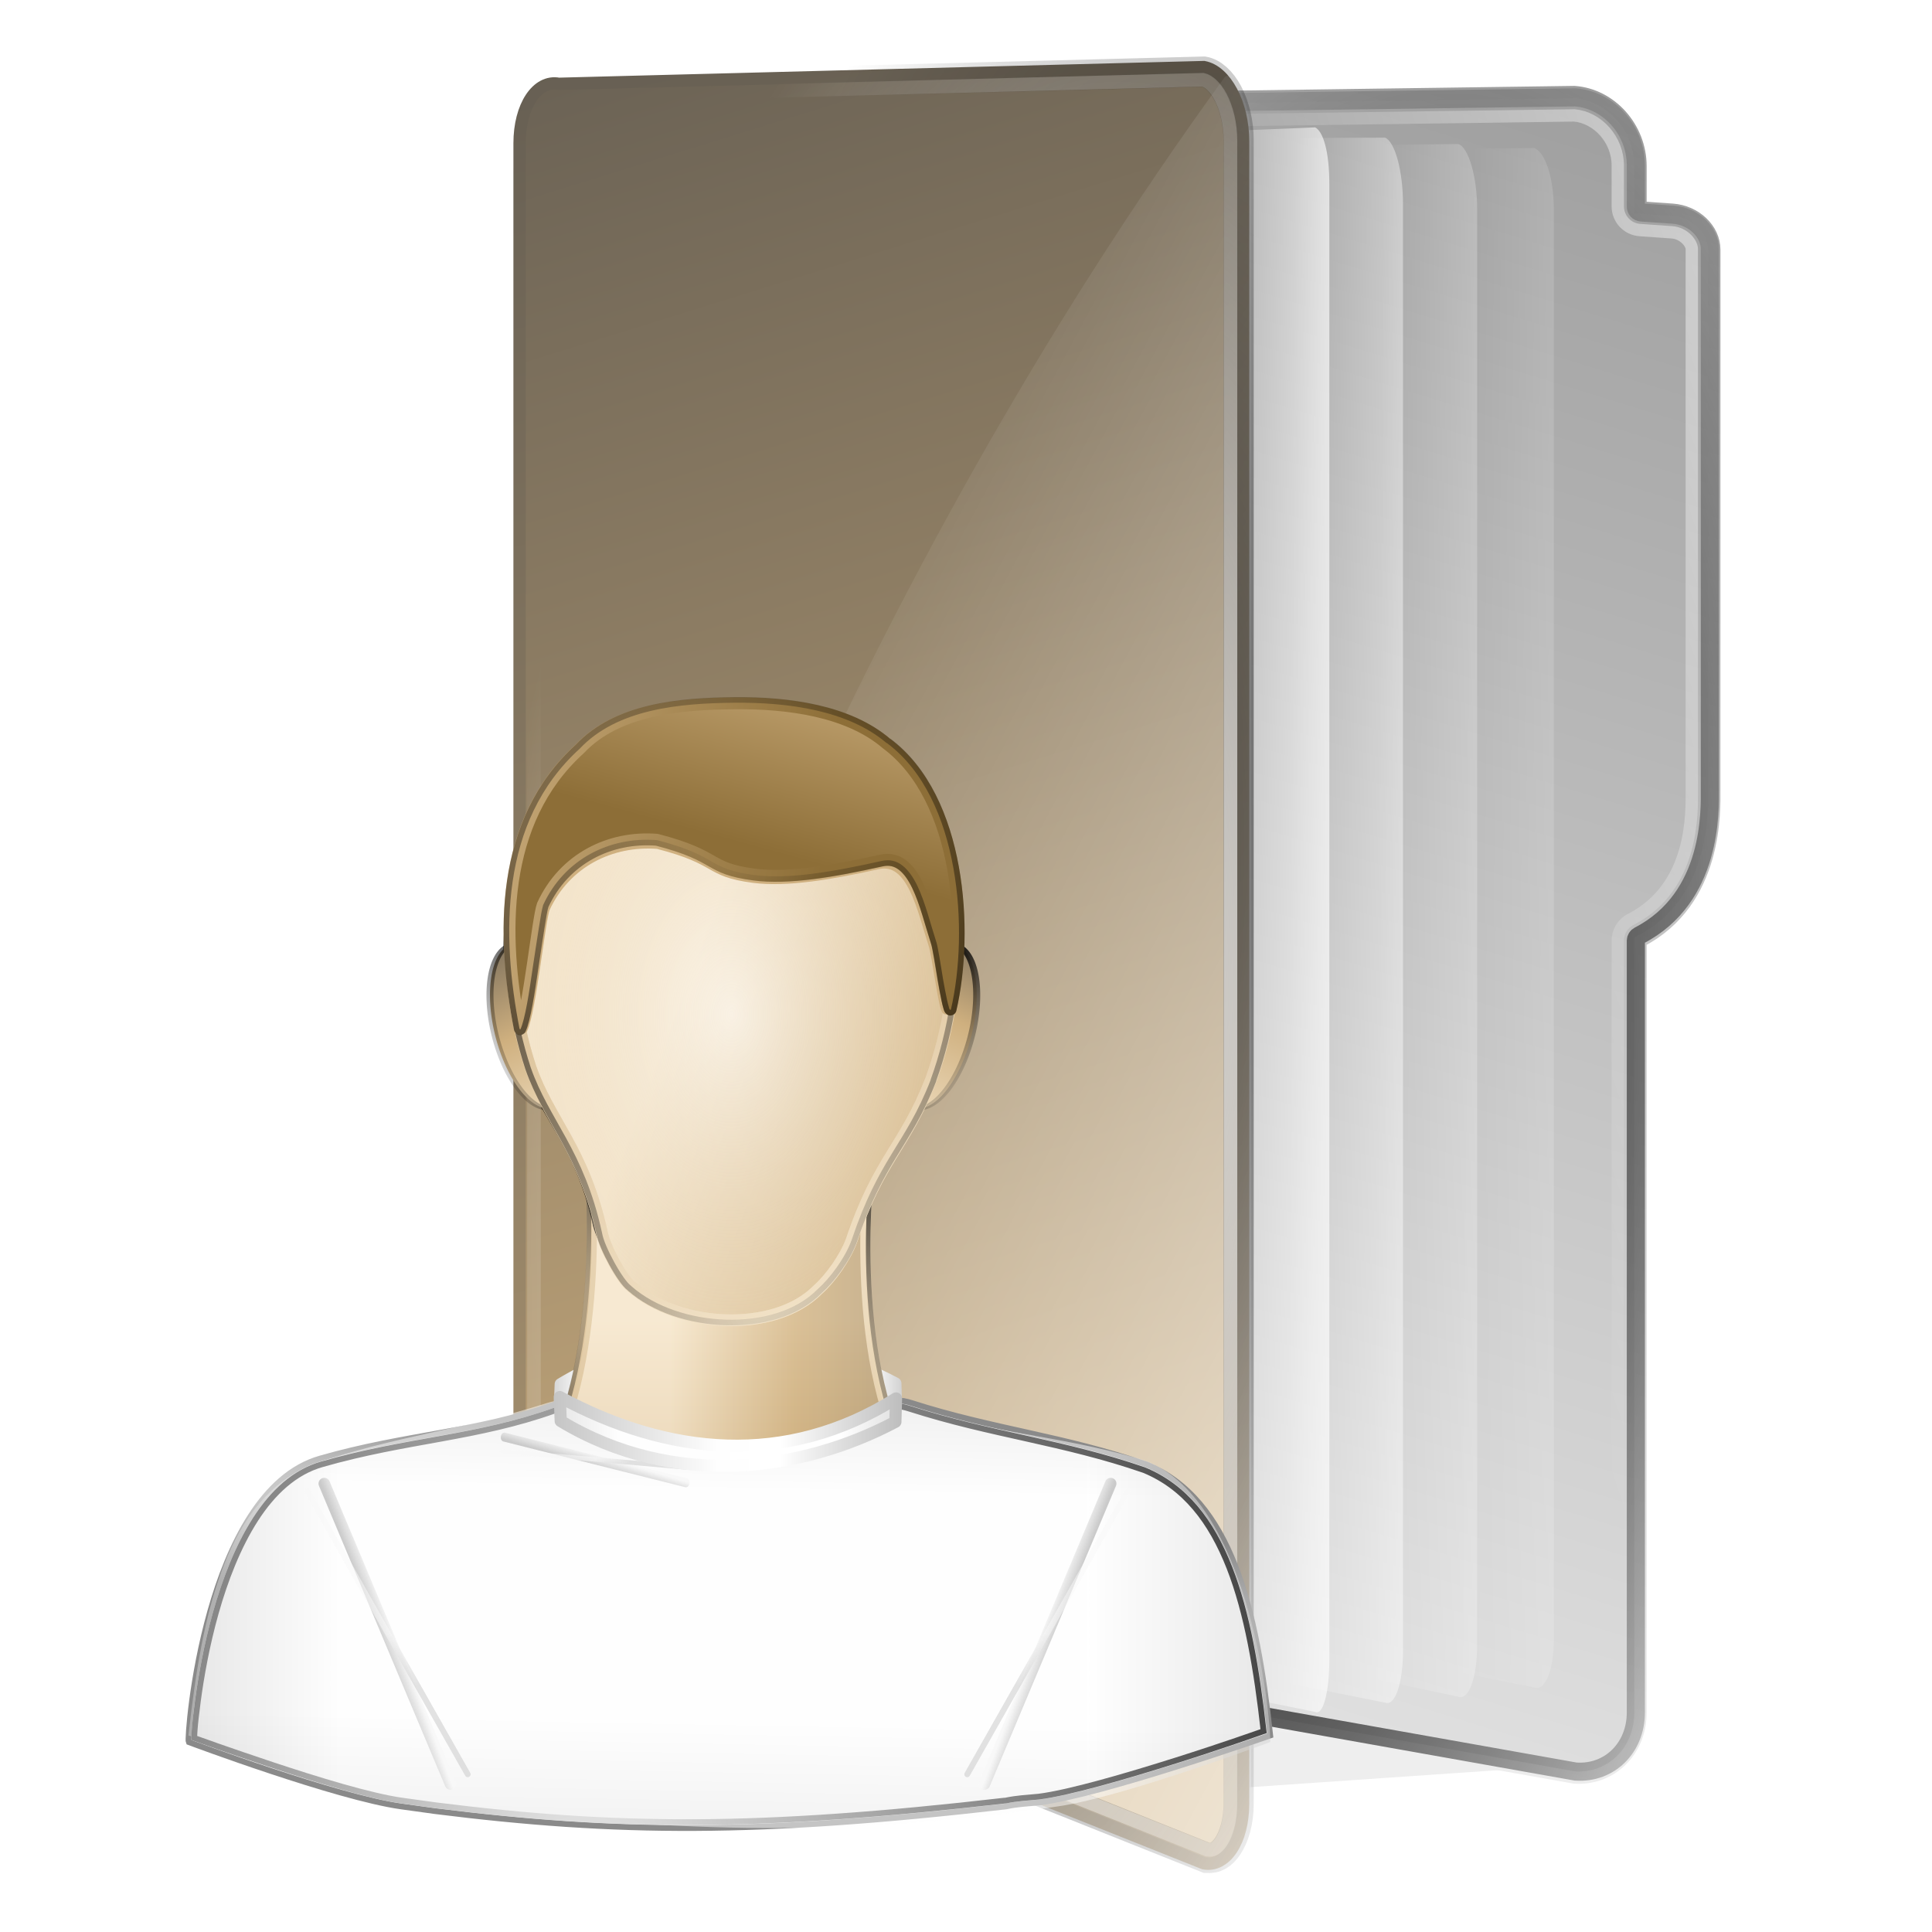 <?xml version="1.0" encoding="UTF-8" standalone="no"?>
<!-- Created with Inkscape (http://www.inkscape.org/) -->
<svg
   xmlns:dc="http://purl.org/dc/elements/1.1/"
   xmlns:cc="http://creativecommons.org/ns#"
   xmlns:rdf="http://www.w3.org/1999/02/22-rdf-syntax-ns#"
   xmlns:svg="http://www.w3.org/2000/svg"
   xmlns="http://www.w3.org/2000/svg"
   xmlns:xlink="http://www.w3.org/1999/xlink"
   xmlns:sodipodi="http://sodipodi.sourceforge.net/DTD/sodipodi-0.dtd"
   xmlns:inkscape="http://www.inkscape.org/namespaces/inkscape"
   version="1.0"
   width="128"
   height="128"
   id="svg2"
   sodipodi:version="0.32"
   inkscape:version="0.46"
   sodipodi:docname="folder.svg"
   inkscape:output_extension="org.inkscape.output.svg.inkscape"
   inkscape:export-filename="D:\Projekte\cream\art\creamlooks-icontheme\icons\scalable\places\bitmap.png"
   inkscape:export-xdpi="90"
   inkscape:export-ydpi="90">
  <sodipodi:namedview
     inkscape:window-height="838"
     inkscape:window-width="1440"
     inkscape:pageshadow="2"
     inkscape:pageopacity="0.0"
     guidetolerance="10.0"
     gridtolerance="10.0"
     objecttolerance="10.0"
     borderopacity="1.0"
     bordercolor="#666666"
     pagecolor="#ffffff"
     id="base"
     showgrid="false"
     inkscape:zoom="7.2812499"
     inkscape:cx="71.575731"
     inkscape:cy="60.945064"
     inkscape:window-x="-8"
     inkscape:window-y="-8"
     inkscape:current-layer="g4101"
     showguides="true"
     inkscape:guide-bbox="true"
     inkscape:showpageshadow="false"
     inkscape:window-maximized="0" />
  <defs
     id="defs4">
    <linearGradient
       id="linearGradient3653">
      <stop
         id="stop3655"
         offset="0"
         style="stop-color:#000000;stop-opacity:1;" />
      <stop
         id="stop3657"
         offset="1"
         style="stop-color:#000000;stop-opacity:0;" />
    </linearGradient>
    <linearGradient
       inkscape:collect="always"
       id="linearGradient3227">
      <stop
         style="stop-color:#ffffff;stop-opacity:1;"
         offset="0"
         id="stop3229" />
      <stop
         style="stop-color:#ffffff;stop-opacity:0;"
         offset="1"
         id="stop3231" />
    </linearGradient>
    <linearGradient
       inkscape:collect="always"
       id="linearGradient3213">
      <stop
         style="stop-color:#ffffff;stop-opacity:1;"
         offset="0"
         id="stop3215" />
      <stop
         style="stop-color:#ffffff;stop-opacity:0;"
         offset="1"
         id="stop3217" />
    </linearGradient>
    <linearGradient
       id="linearGradient3216">
      <stop
         id="stop3218"
         offset="0"
         style="stop-color:#454545;stop-opacity:1;" />
      <stop
         id="stop3220"
         offset="1"
         style="stop-color:#cfb07f;stop-opacity:1;" />
    </linearGradient>
    <linearGradient
       inkscape:collect="always"
       id="linearGradient4852">
      <stop
         style="stop-color:#ffffff;stop-opacity:1;"
         offset="0"
         id="stop4854" />
      <stop
         style="stop-color:#ffffff;stop-opacity:0;"
         offset="1"
         id="stop4856" />
    </linearGradient>
    <linearGradient
       inkscape:collect="always"
       id="linearGradient4844">
      <stop
         style="stop-color:#ffffff;stop-opacity:1;"
         offset="0"
         id="stop4846" />
      <stop
         style="stop-color:#ffffff;stop-opacity:0;"
         offset="1"
         id="stop4848" />
    </linearGradient>
    <linearGradient
       id="linearGradient4704">
      <stop
         id="stop4706"
         offset="0"
         style="stop-color:#787878;stop-opacity:1" />
      <stop
         id="stop4708"
         offset="1"
         style="stop-color:#f0f0f0;stop-opacity:1;" />
    </linearGradient>
    <linearGradient
       inkscape:collect="always"
       id="linearGradient4680">
      <stop
         style="stop-color:#ffffff;stop-opacity:1;"
         offset="0"
         id="stop4682" />
      <stop
         style="stop-color:#ffffff;stop-opacity:0;"
         offset="1"
         id="stop4684" />
    </linearGradient>
    <linearGradient
       id="linearGradient3570">
      <stop
         style="stop-color:#454545;stop-opacity:1;"
         offset="0"
         id="stop3572" />
      <stop
         style="stop-color:#cfb07f;stop-opacity:1;"
         offset="1"
         id="stop3574" />
    </linearGradient>
    <filter
       inkscape:collect="always"
       id="filter3272"
       x="-0.145"
       width="1.289"
       y="-0.103"
       height="1.205">
      <feGaussianBlur
         inkscape:collect="always"
         stdDeviation="4.986"
         id="feGaussianBlur3274" />
    </filter>
    <linearGradient
       inkscape:collect="always"
       xlink:href="#linearGradient3227"
       id="linearGradient3298"
       gradientUnits="userSpaceOnUse"
       x1="270.605"
       y1="-98.938"
       x2="198.954"
       y2="-74.264" />
    <linearGradient
       inkscape:collect="always"
       xlink:href="#linearGradient4680"
       id="linearGradient3312"
       gradientUnits="userSpaceOnUse"
       gradientTransform="matrix(0.933,0,0,1,1.735,-9.0588822e-3)"
       x1="118.249"
       y1="103.828"
       x2="33.417"
       y2="60.158" />
    <linearGradient
       inkscape:collect="always"
       xlink:href="#linearGradient3570"
       id="linearGradient2443"
       gradientUnits="userSpaceOnUse"
       gradientTransform="matrix(0.979,0,0,1.017,8.808,-2.496)"
       x1="25.724"
       y1="-36.316"
       x2="70.092"
       y2="111.858" />
    <linearGradient
       inkscape:collect="always"
       xlink:href="#linearGradient3216"
       id="linearGradient2445"
       gradientUnits="userSpaceOnUse"
       gradientTransform="matrix(1.099,0,0,0.95,7.595,3.132)"
       x1="5.051"
       y1="-50.678"
       x2="56.707"
       y2="169.217" />
    <linearGradient
       inkscape:collect="always"
       xlink:href="#linearGradient4844"
       id="linearGradient2448"
       gradientUnits="userSpaceOnUse"
       gradientTransform="matrix(0.526,0,0,1.025,46.632,-3.509)"
       x1="79.133"
       y1="67.606"
       x2="62.6"
       y2="67.645" />
    <linearGradient
       inkscape:collect="always"
       xlink:href="#linearGradient4844"
       id="linearGradient2451"
       gradientUnits="userSpaceOnUse"
       gradientTransform="matrix(0.665,0,0,1.009,40.553,-2.341)"
       x1="80.665"
       y1="67.131"
       x2="67.541"
       y2="67.013" />
    <linearGradient
       inkscape:collect="always"
       xlink:href="#linearGradient4852"
       id="linearGradient2454"
       gradientUnits="userSpaceOnUse"
       gradientTransform="matrix(0.613,0,0,1.019,44.376,-3.307)"
       x1="89.427"
       y1="60.79"
       x2="76.506"
       y2="60.655" />
    <linearGradient
       inkscape:collect="always"
       xlink:href="#linearGradient4852"
       id="linearGradient2457"
       gradientUnits="userSpaceOnUse"
       gradientTransform="matrix(0.641,0,0,1.018,46.963,-3.619)"
       x1="89.895"
       y1="60.857"
       x2="78.014"
       y2="60.655" />
    <linearGradient
       inkscape:collect="always"
       xlink:href="#linearGradient4704"
       id="linearGradient2461"
       gradientUnits="userSpaceOnUse"
       gradientTransform="matrix(1.176,0,0,1.017,3.679,-2.466)"
       x1="126.292"
       y1="-45.835"
       x2="60.094"
       y2="139.933" />
    <linearGradient
       inkscape:collect="always"
       xlink:href="#linearGradient4704"
       id="linearGradient2463"
       gradientUnits="userSpaceOnUse"
       gradientTransform="matrix(1.099,0,0,0.95,7.595,3.132)"
       x1="146.004"
       y1="-29.416"
       x2="90.78"
       y2="126.548" />
    <radialGradient
       inkscape:collect="always"
       xlink:href="#linearGradient3653"
       id="radialGradient3661"
       cx="171.532"
       cy="-73.341"
       fx="171.532"
       fy="-73.341"
       r="25.443"
       gradientTransform="matrix(1.285,0.175,-0.476,3.495,-79.226,154.152)"
       gradientUnits="userSpaceOnUse" />
    <radialGradient
       inkscape:collect="always"
       xlink:href="#linearGradient3213"
       id="radialGradient3663"
       cx="168.876"
       cy="-70.322"
       fx="168.876"
       fy="-70.322"
       r="24.632"
       gradientTransform="matrix(1.534,0.179,-0.412,3.538,-116.244,154.218)"
       gradientUnits="userSpaceOnUse" />
    <radialGradient
       inkscape:collect="always"
       xlink:href="#linearGradient3653"
       id="radialGradient3669"
       cx="190.611"
       cy="-60.725"
       fx="190.611"
       fy="-60.725"
       r="41.756"
       gradientTransform="matrix(0.98,0.17,-0.382,2.204,-19.082,46.248)"
       gradientUnits="userSpaceOnUse" />
    <linearGradient
       id="linearGradient3442">
      <stop
         style="stop-color:#000000;stop-opacity:0;"
         offset="0"
         id="stop3444" />
      <stop
         id="stop3446"
         offset="1"
         style="stop-color:#000000;stop-opacity:1;" />
    </linearGradient>
    <linearGradient
       id="linearGradient3418">
      <stop
         id="stop3420"
         offset="0"
         style="stop-color:#f0f0f0;stop-opacity:1;" />
      <stop
         style="stop-color:#454545;stop-opacity:1;"
         offset="1"
         id="stop3422" />
    </linearGradient>
    <linearGradient
       id="linearGradient4056">
      <stop
         style="stop-color:#b1b1b1;stop-opacity:1;"
         offset="0"
         id="stop4058" />
      <stop
         id="stop4060"
         offset="0.27"
         style="stop-color:#ffffff;stop-opacity:1" />
      <stop
         id="stop4062"
         offset="0.695"
         style="stop-color:#fefefe;stop-opacity:1" />
      <stop
         id="stop4064"
         offset="1"
         style="stop-color:#c0c0c0;stop-opacity:1;" />
    </linearGradient>
    <linearGradient
       id="linearGradient4046">
      <stop
         style="stop-color:#b1b1b1;stop-opacity:1;"
         offset="0"
         id="stop4048" />
      <stop
         id="stop4050"
         offset="0.141"
         style="stop-color:#ffffff;stop-opacity:1" />
      <stop
         id="stop4052"
         offset="0.883"
         style="stop-color:#fefefe;stop-opacity:1" />
      <stop
         id="stop4054"
         offset="1"
         style="stop-color:#c0c0c0;stop-opacity:1;" />
    </linearGradient>
    <linearGradient
       id="linearGradient4038">
      <stop
         style="stop-color:#f8ead2;stop-opacity:1;"
         offset="0"
         id="stop4040" />
      <stop
         id="stop4042"
         offset="0.554"
         style="stop-color:#cfb07f;stop-opacity:1;" />
      <stop
         style="stop-color:#454545;stop-opacity:0"
         offset="1"
         id="stop4044" />
    </linearGradient>
    <linearGradient
       id="linearGradient3853">
      <stop
         id="stop3855"
         offset="0"
         style="stop-color:#b1b1b1;stop-opacity:1;" />
      <stop
         style="stop-color:#ffffff;stop-opacity:1"
         offset="0.244"
         id="stop3857" />
      <stop
         style="stop-color:#fefefe;stop-opacity:1"
         offset="0.841"
         id="stop3859" />
      <stop
         style="stop-color:#c0c0c0;stop-opacity:1;"
         offset="1"
         id="stop3861" />
    </linearGradient>
    <linearGradient
       id="linearGradient3789">
      <stop
         id="stop3791"
         offset="0"
         style="stop-color:#949494;stop-opacity:1" />
      <stop
         style="stop-color:#ffffff;stop-opacity:1"
         offset="0.354"
         id="stop3797" />
      <stop
         style="stop-color:#fefefe;stop-opacity:1"
         offset="0.584"
         id="stop3795" />
      <stop
         style="stop-color:#a6a6a6;stop-opacity:1"
         offset="1"
         id="stop3793" />
    </linearGradient>
    <linearGradient
       id="linearGradient4187">
      <stop
         style="stop-color:#f8ead2;stop-opacity:1;"
         offset="0"
         id="stop4189" />
      <stop
         id="stop4191"
         offset="0.636"
         style="stop-color:#cfb07f;stop-opacity:1;" />
      <stop
         style="stop-color:#454545;stop-opacity:1;"
         offset="1"
         id="stop4193" />
    </linearGradient>
    <linearGradient
       id="linearGradient4161">
      <stop
         id="stop4163"
         offset="0"
         style="stop-color:#ffffff;stop-opacity:1" />
      <stop
         style="stop-color:#cfb07f;stop-opacity:0"
         offset="0.37"
         id="stop4165" />
      <stop
         id="stop4167"
         offset="1"
         style="stop-color:#454545;stop-opacity:0" />
    </linearGradient>
    <linearGradient
       id="linearGradient4113">
      <stop
         id="stop4115"
         offset="0"
         style="stop-color:#f8ead2;stop-opacity:1;" />
      <stop
         style="stop-color:#cfb07f;stop-opacity:1;"
         offset="0.447"
         id="stop4117" />
      <stop
         id="stop4119"
         offset="1"
         style="stop-color:#454545;stop-opacity:1;" />
    </linearGradient>
    <linearGradient
       id="linearGradient4089">
      <stop
         id="stop4091"
         offset="0"
         style="stop-color:#f8ead2;stop-opacity:1;" />
      <stop
         style="stop-color:#cfb07f;stop-opacity:1;"
         offset="0.222"
         id="stop4093" />
      <stop
         id="stop4095"
         offset="1"
         style="stop-color:#454545;stop-opacity:1;" />
    </linearGradient>
    <linearGradient
       id="linearGradient3838">
      <stop
         style="stop-color:#8d6e37;stop-opacity:1;"
         offset="0"
         id="stop3840" />
      <stop
         style="stop-color:#d7b98a;stop-opacity:1;"
         offset="1"
         id="stop3842" />
    </linearGradient>
    <linearGradient
       id="linearGradient3737">
      <stop
         style="stop-color:#f8ead2;stop-opacity:1;"
         offset="0"
         id="stop3739" />
      <stop
         id="stop3741"
         offset="0.495"
         style="stop-color:#cfb07f;stop-opacity:1;" />
      <stop
         style="stop-color:#454545;stop-opacity:1;"
         offset="1"
         id="stop3743" />
    </linearGradient>
    <linearGradient
       id="linearGradient3644">
      <stop
         id="stop3646"
         offset="0"
         style="stop-color:#f8ead2;stop-opacity:1;" />
      <stop
         style="stop-color:#cfb07f;stop-opacity:1;"
         offset="0.566"
         id="stop3648" />
      <stop
         id="stop3650"
         offset="1"
         style="stop-color:#454545;stop-opacity:1;" />
    </linearGradient>
    <linearGradient
       id="linearGradient3750">
      <stop
         style="stop-color:#f8f8f8;stop-opacity:1;"
         offset="0"
         id="stop3752" />
      <stop
         id="stop3754"
         offset="1"
         style="stop-color:#c7c7c7;stop-opacity:1;" />
    </linearGradient>
    <linearGradient
       id="linearGradient3734">
      <stop
         id="stop3738"
         offset="0"
         style="stop-color:#e8e8e8;stop-opacity:1;" />
      <stop
         style="stop-color:#8a8a8a;stop-opacity:1;"
         offset="1"
         id="stop3740" />
    </linearGradient>
    <filter
       inkscape:collect="always"
       id="filter4013"
       x="-0.114"
       width="1.229"
       y="-0.083"
       height="1.166">
      <feGaussianBlur
         inkscape:collect="always"
         stdDeviation="1.152"
         id="feGaussianBlur4015" />
    </filter>
    <filter
       inkscape:collect="always"
       id="filter4175">
      <feGaussianBlur
         inkscape:collect="always"
         stdDeviation="0.716"
         id="feGaussianBlur4177" />
    </filter>
    <filter
       inkscape:collect="always"
       id="filter3873"
       x="-0.162"
       width="1.324"
       y="-0.068"
       height="1.136">
      <feGaussianBlur
         inkscape:collect="always"
         stdDeviation="0.74"
         id="feGaussianBlur3875" />
    </filter>
    <filter
       inkscape:collect="always"
       id="filter3881">
      <feGaussianBlur
         inkscape:collect="always"
         stdDeviation="0.578"
         id="feGaussianBlur3883" />
    </filter>
    <linearGradient
       id="linearGradient3424">
      <stop
         style="stop-color:#b1b1b1;stop-opacity:1;"
         offset="0"
         id="stop3426" />
      <stop
         id="stop3428"
         offset="0.375"
         style="stop-color:#ffffff;stop-opacity:1" />
      <stop
         id="stop3430"
         offset="0.539"
         style="stop-color:#fefefe;stop-opacity:1" />
      <stop
         id="stop3432"
         offset="1"
         style="stop-color:#c0c0c0;stop-opacity:1;" />
    </linearGradient>
    <linearGradient
       inkscape:collect="always"
       xlink:href="#linearGradient4056"
       id="linearGradient4280"
       gradientUnits="userSpaceOnUse"
       gradientTransform="matrix(-1.957,0,0,-1.876,150.354,232.289)"
       x1="32.991"
       y1="85.37"
       x2="56.247"
       y2="85.37" />
    <linearGradient
       inkscape:collect="always"
       xlink:href="#linearGradient4046"
       id="linearGradient4282"
       gradientUnits="userSpaceOnUse"
       gradientTransform="matrix(1.053,0,0,-0.941,-3.113,156.782)"
       x1="79.635"
       y1="87.337"
       x2="47.726"
       y2="87.337" />
    <linearGradient
       inkscape:collect="always"
       xlink:href="#linearGradient4089"
       id="linearGradient4284"
       gradientUnits="userSpaceOnUse"
       gradientTransform="matrix(1.875,0,0,1.875,-3081.484,410.851)"
       x1="1674.741"
       y1="-180.144"
       x2="1700.671"
       y2="-180.144" />
    <linearGradient
       inkscape:collect="always"
       xlink:href="#linearGradient4187"
       id="linearGradient4286"
       gradientUnits="userSpaceOnUse"
       gradientTransform="matrix(1.875,0,0,1.875,-3081.484,410.851)"
       x1="1700.671"
       y1="-180.144"
       x2="1624.421"
       y2="-163.956" />
    <radialGradient
       inkscape:collect="always"
       xlink:href="#linearGradient3442"
       id="radialGradient4288"
       gradientUnits="userSpaceOnUse"
       gradientTransform="matrix(3.141,1.012,-0.513,1.593,-97.995,-109.438)"
       cx="63.376"
       cy="75.834"
       fx="63.376"
       fy="75.834"
       r="16.259" />
    <linearGradient
       inkscape:collect="always"
       xlink:href="#linearGradient4038"
       id="linearGradient4290"
       gradientUnits="userSpaceOnUse"
       gradientTransform="matrix(1.875,0,0,1.875,-3081.484,411.104)"
       x1="1677.12"
       y1="-180.144"
       x2="1677.12"
       y2="-167.216" />
    <linearGradient
       inkscape:collect="always"
       xlink:href="#linearGradient3789"
       id="linearGradient4292"
       gradientUnits="userSpaceOnUse"
       gradientTransform="matrix(-1.862,0,0,1.77,146.195,-60.692)"
       x1="37.797"
       y1="66.945"
       x2="38.756"
       y2="116.063" />
    <radialGradient
       inkscape:collect="always"
       xlink:href="#linearGradient3734"
       id="radialGradient4294"
       gradientUnits="userSpaceOnUse"
       gradientTransform="matrix(1.979,0.291,-2.7391053e-2,0.186,36.118,75.759)"
       cx="10.661"
       cy="74.764"
       fx="10.661"
       fy="74.764"
       r="47.194" />
    <linearGradient
       inkscape:collect="always"
       xlink:href="#linearGradient3853"
       id="linearGradient4296"
       gradientUnits="userSpaceOnUse"
       gradientTransform="matrix(1.862,0,0,1.77,-18.619,-60.692)"
       x1="75.309"
       y1="93.608"
       x2="16.806"
       y2="93.608" />
    <linearGradient
       inkscape:collect="always"
       xlink:href="#linearGradient3737"
       id="linearGradient4298"
       gradientUnits="userSpaceOnUse"
       x1="-145.034"
       y1="65.25"
       x2="-152.041"
       y2="53.189" />
    <linearGradient
       inkscape:collect="always"
       xlink:href="#linearGradient3653"
       id="linearGradient4300"
       gradientUnits="userSpaceOnUse"
       x1="-145.034"
       y1="65.25"
       x2="-148.691"
       y2="66.336" />
    <linearGradient
       inkscape:collect="always"
       xlink:href="#linearGradient4113"
       id="linearGradient4302"
       gradientUnits="userSpaceOnUse"
       x1="-145.034"
       y1="65.25"
       x2="-151.934"
       y2="53.406" />
    <linearGradient
       inkscape:collect="always"
       xlink:href="#linearGradient3653"
       id="linearGradient4304"
       gradientUnits="userSpaceOnUse"
       x1="-145.034"
       y1="65.25"
       x2="-149.409"
       y2="66.02" />
    <linearGradient
       inkscape:collect="always"
       xlink:href="#linearGradient3644"
       id="linearGradient4306"
       gradientUnits="userSpaceOnUse"
       gradientTransform="matrix(1.735,0,0,1.792,-2553.871,380.736)"
       x1="1507.073"
       y1="-189.308"
       x2="1538.763"
       y2="-177" />
    <linearGradient
       inkscape:collect="always"
       xlink:href="#linearGradient3644"
       id="linearGradient4308"
       gradientUnits="userSpaceOnUse"
       gradientTransform="matrix(1.735,0,0,1.792,-2553.871,380.736)"
       x1="1513.09"
       y1="-168.151"
       x2="1492.793"
       y2="-222.876" />
    <radialGradient
       inkscape:collect="always"
       xlink:href="#linearGradient4161"
       id="radialGradient4310"
       gradientUnits="userSpaceOnUse"
       gradientTransform="matrix(6.048,4.3364518e-6,-6.0574025e-6,9.016,-9060.909,1715.626)"
       cx="1508.75"
       cy="-185.086"
       fx="1508.75"
       fy="-185.086"
       r="11.686" />
    <linearGradient
       inkscape:collect="always"
       xlink:href="#linearGradient3644"
       id="linearGradient4312"
       gradientUnits="userSpaceOnUse"
       gradientTransform="matrix(1.735,0,0,1.792,-2553.871,380.736)"
       x1="1513.09"
       y1="-168.151"
       x2="1492.793"
       y2="-222.876" />
    <radialGradient
       inkscape:collect="always"
       xlink:href="#linearGradient3442"
       id="radialGradient4314"
       gradientUnits="userSpaceOnUse"
       gradientTransform="matrix(1.163,7.456504e-2,-0.275,4.292,-1.993,-172.552)"
       cx="71.883"
       cy="52.303"
       fx="71.883"
       fy="52.303"
       r="19.741" />
    <linearGradient
       inkscape:collect="always"
       xlink:href="#linearGradient3838"
       id="linearGradient4316"
       gradientUnits="userSpaceOnUse"
       gradientTransform="matrix(1.626,0,0,1.626,285.287,-50.115)"
       x1="-131.253"
       y1="51.73"
       x2="-127.643"
       y2="38.489" />
    <linearGradient
       inkscape:collect="always"
       xlink:href="#linearGradient3838"
       id="linearGradient4318"
       gradientUnits="userSpaceOnUse"
       gradientTransform="matrix(0.901,0,0,0.901,6.293,6.144)"
       x1="72.241"
       y1="35.769"
       x2="30.387"
       y2="30.944" />
    <linearGradient
       inkscape:collect="always"
       xlink:href="#linearGradient3750"
       id="linearGradient4320"
       gradientUnits="userSpaceOnUse"
       x1="33.917"
       y1="105.547"
       x2="32.557"
       y2="105.956" />
    <linearGradient
       inkscape:collect="always"
       xlink:href="#linearGradient3750"
       id="linearGradient4322"
       gradientUnits="userSpaceOnUse"
       x1="31.82"
       y1="100.726"
       x2="32.557"
       y2="105.956" />
    <linearGradient
       inkscape:collect="always"
       xlink:href="#linearGradient3750"
       id="linearGradient4324"
       gradientUnits="userSpaceOnUse"
       x1="33.917"
       y1="105.547"
       x2="32.557"
       y2="105.956" />
    <linearGradient
       inkscape:collect="always"
       xlink:href="#linearGradient3750"
       id="linearGradient4326"
       gradientUnits="userSpaceOnUse"
       x1="31.82"
       y1="100.726"
       x2="32.557"
       y2="105.956" />
    <linearGradient
       inkscape:collect="always"
       xlink:href="#linearGradient3750"
       id="linearGradient4328"
       gradientUnits="userSpaceOnUse"
       x1="33.917"
       y1="105.547"
       x2="32.557"
       y2="105.956" />
    <linearGradient
       inkscape:collect="always"
       xlink:href="#linearGradient3750"
       id="linearGradient4330"
       gradientUnits="userSpaceOnUse"
       x1="31.82"
       y1="100.726"
       x2="32.557"
       y2="105.956" />
    <radialGradient
       inkscape:collect="always"
       xlink:href="#linearGradient3418"
       id="radialGradient4332"
       gradientUnits="userSpaceOnUse"
       gradientTransform="matrix(1.307,6.1837612e-2,-9.3847604e-2,1.984,-37.433,-145.592)"
       cx="77.276"
       cy="134.66"
       fx="77.276"
       fy="134.66"
       r="46.656" />
    <linearGradient
       inkscape:collect="always"
       xlink:href="#linearGradient4056"
       id="linearGradient4334"
       gradientUnits="userSpaceOnUse"
       gradientTransform="matrix(-1.957,0,0,1.876,150.354,-71.126)"
       x1="32.991"
       y1="85.37"
       x2="56.247"
       y2="85.37" />
    <linearGradient
       inkscape:collect="always"
       xlink:href="#linearGradient3424"
       id="linearGradient4336"
       gradientUnits="userSpaceOnUse"
       gradientTransform="matrix(1.053,0,0,0.941,-3.113,4.381)"
       x1="79.635"
       y1="87.337"
       x2="47.891"
       y2="87.337" />
    <radialGradient
       inkscape:collect="always"
       xlink:href="#linearGradient3442"
       id="radialGradient4338"
       gradientUnits="userSpaceOnUse"
       gradientTransform="matrix(2.479,0.578,-0.568,2.435,-60.505,-67.244)"
       cx="56.528"
       cy="27.202"
       fx="56.528"
       fy="27.202"
       r="20.007" />
    <filter
       inkscape:collect="always"
       id="filter5110"
       x="-0.126"
       width="1.251"
       y="-1.16"
       height="3.319">
      <feGaussianBlur
         inkscape:collect="always"
         stdDeviation="4.129"
         id="feGaussianBlur5112" />
    </filter>
    <filter
       inkscape:collect="always"
       id="filter5114"
       x="-0.101"
       width="1.203"
       y="-0.935"
       height="2.871">
      <feGaussianBlur
         inkscape:collect="always"
         stdDeviation="3.331"
         id="feGaussianBlur5116" />
    </filter>
  </defs>
  <rect
     style="opacity:0.7;fill:#ffffff;fill-opacity:1;fill-rule:nonzero;stroke:none;stroke-width:0.3;stroke-linejoin:miter;marker:none;marker-start:none;marker-mid:none;marker-end:none;stroke-miterlimit:4;stroke-dasharray:none;stroke-dashoffset:0;stroke-opacity:1;visibility:visible;display:inline;overflow:visible;enable-background:accumulate"
     id="rect3326"
     y="7.214"
     x="71.964"
     ry="0"
     rx="2.452"
     height="0"
     width="0.714" />
  <path
     style="opacity:0.3;fill:#454545;fill-opacity:1;stroke:none;stroke-width:0.855;stroke-miterlimit:4;stroke-dasharray:none;stroke-opacity:1;filter:url(#filter3272)"
     d="M 95.688,3.469 L 27.25,4.438 C 24.712,4.258 22.656,6.231 22.656,8.906 L 22.656,103.375 C 22.656,104.307 22.913,105.121 23.344,105.812 C 23.343,105.833 23.344,105.854 23.344,105.875 C 23.365,105.884 23.385,105.897 23.406,105.906 C 24.223,107.143 25.638,107.917 27.25,108.031 L 26.35,110.643 C 49.628,121.132 65.415,122.526 65.415,122.526 C 66.093,122.526 66.633,121.955 66.633,121.276 L 98.875,119.062 C 99.723,118.25 100.25,117.074 100.25,115.719 L 100.25,62.281 C 105.596,59.526 105.375,53.177 105.375,51.812 L 105.375,14.375 C 105.375,12.96 104.07,11.738 102.469,11.625 L 100.25,11.469 L 100.25,8.625 C 100.25,5.95 98.225,3.648 95.688,3.469 z"
     id="path3266"
     sodipodi:nodetypes="ccccsscccccccccccccc"
     transform="matrix(0.957,0,0,0.957,12.776,2.776)" />
  <path
     style="fill:url(#linearGradient2461);fill-opacity:1;stroke:url(#linearGradient2463);stroke-width:0.818;stroke-miterlimit:4;stroke-dasharray:none;stroke-opacity:1"
     d="M 113.574,16.539 C 113.574,15.185 112.338,14.005 110.807,13.897 L 108.686,13.748 L 108.686,11.015 C 108.686,8.456 106.728,6.271 104.301,6.1 L 38.838,7.008 C 36.41,6.837 34.452,8.746 34.452,11.305 L 34.452,101.665 C 34.452,104.224 36.41,105.965 38.838,106.136 L 104.301,117.763 C 106.728,117.935 108.686,116.026 108.686,113.467 L 108.686,62.352 C 113.8,59.717 113.574,53.647 113.574,52.341 L 113.574,16.539 z"
     id="path2788"
     sodipodi:nodetypes="cccccccccccccc" />
  <path
     transform="matrix(0.957,0,0,0.957,-96.599,132.983)"
     sodipodi:type="inkscape:offset"
     inkscape:radius="-1.642025"
     inkscape:original="M 210 -132.625 L 141.59375 -131.6875 C 139.05597 -131.86664 137 -129.86264 137 -127.1875 L 137 -32.75 C 137 -30.074875 139.05597 -28.241657 141.59375 -28.0625 L 210 -15.90625 C 212.53778 -15.727101 214.59375 -17.731124 214.59375 -20.40625 L 214.59375 -73.84375 C 219.93967 -76.59897 219.71875 -82.947677 219.71875 -84.3125 L 219.71875 -121.71875 C 219.71875 -123.13369 218.41349 -124.38699 216.8125 -124.5 L 214.59375 -124.65625 L 214.59375 -127.5 C 214.59375 -130.17512 212.53777 -132.44588 210 -132.625 z "
     style="fill:none;stroke:url(#linearGradient3298);stroke-width:0.855;stroke-miterlimit:4;stroke-dasharray:none;stroke-opacity:1"
     id="path3665"
     d="M 209.938,-130.969 L 141.625,-130.031 C 141.572,-130.039 141.52,-130.05 141.469,-130.062 C 139.851,-130.177 138.656,-129.021 138.656,-127.188 L 138.656,-32.75 C 138.656,-30.916 139.904,-29.816 141.719,-29.688 C 141.771,-29.69 141.823,-29.69 141.875,-29.688 L 210.188,-17.562 C 211.766,-17.49 212.938,-18.602 212.938,-20.406 L 212.938,-73.844 C 212.937,-74.465 213.288,-75.034 213.844,-75.312 C 218.26,-77.589 218.062,-82.77 218.062,-84.312 L 218.062,-121.719 C 218.062,-122.124 217.5,-122.818 216.688,-122.875 L 214.469,-123.031 C 213.612,-123.089 212.945,-123.798 212.938,-124.656 L 212.938,-127.5 C 212.938,-129.307 211.536,-130.815 209.938,-130.969 z" />
  <path
     d="M 209.969,-132.219 L 141.594,-131.281 C 141.583,-131.281 141.573,-131.281 141.562,-131.281 C 139.249,-131.445 137.406,-129.657 137.406,-127.188 L 137.406,-32.75 C 137.406,-30.28 139.264,-28.635 141.625,-28.469 C 141.635,-28.469 141.646,-28.469 141.656,-28.469 L 210.031,-16.312 L 210.062,-16.312 C 212.361,-16.168 214.188,-17.948 214.188,-20.406 L 214.188,-73.844 C 214.192,-73.99 214.276,-74.121 214.406,-74.188 C 219.525,-76.826 219.312,-82.904 219.312,-84.312 L 219.312,-121.719 C 219.312,-122.887 218.19,-123.994 216.781,-124.094 L 214.562,-124.25 C 214.349,-124.264 214.184,-124.442 214.188,-124.656 L 214.188,-127.5 C 214.188,-129.959 212.302,-132.039 210,-132.219 C 209.99,-132.22 209.979,-132.218 209.969,-132.219 z"
     id="path3225"
     style="fill:none;stroke:url(#radialGradient3669);stroke-width:1.254;stroke-miterlimit:4;stroke-dasharray:none;stroke-opacity:1"
     inkscape:original="M 210 -132.625 L 141.59375 -131.6875 C 139.05597 -131.86664 137 -129.86264 137 -127.1875 L 137 -32.75 C 137 -30.074875 139.05597 -28.241657 141.59375 -28.0625 L 210 -15.90625 C 212.53778 -15.727101 214.59375 -17.731124 214.59375 -20.40625 L 214.59375 -73.84375 C 219.93967 -76.59897 219.71875 -82.947677 219.71875 -84.3125 L 219.71875 -121.71875 C 219.71875 -123.13369 218.41349 -124.38699 216.8125 -124.5 L 214.59375 -124.65625 L 214.59375 -127.5 C 214.59375 -130.17512 212.53777 -132.44588 210 -132.625 z "
     inkscape:radius="-0.40056163"
     sodipodi:type="inkscape:offset"
     transform="matrix(0.957,0,0,0.957,-96.599,132.983)" />
  <path
     style="opacity:0.2;fill:url(#linearGradient2457);fill-opacity:1;stroke:none;stroke-width:0.36;stroke-miterlimit:4;stroke-dasharray:none;stroke-opacity:1"
     d="M 102.945,13.908 C 102.945,11.748 102.365,10.06 101.641,9.807 L 79.642,10.023 C 78.918,9.77 78.879,9.418 78.879,11.578 L 78.879,100.482 C 78.879,102.642 76.307,106.538 77.03,106.791 L 101.641,111.804 C 102.365,112.057 102.945,110.703 102.945,108.544 L 102.945,13.908 z"
     id="path4864"
     sodipodi:nodetypes="ccccccccc" />
  <path
     sodipodi:nodetypes="ccccccccc"
     id="path4840"
     d="M 97.866,13.895 C 97.866,11.733 97.312,9.796 96.621,9.543 L 75.371,9.754 C 74.679,9.501 74.872,9.744 74.872,11.906 L 74.872,100.903 C 74.872,103.066 72.292,107.187 72.983,107.441 L 96.621,112.412 C 97.312,112.665 97.866,111.135 97.866,108.973 L 97.866,13.895 z"
     style="opacity:0.3;fill:url(#linearGradient2454);fill-opacity:1;stroke:none;stroke-width:0.352;stroke-miterlimit:4;stroke-dasharray:none;stroke-opacity:1" />
  <path
     style="opacity:0.5;fill:url(#linearGradient2451);fill-opacity:1;stroke:none;stroke-width:0.345;stroke-miterlimit:4;stroke-dasharray:none;stroke-opacity:1"
     d="M 92.951,13.513 C 92.951,11.338 92.422,9.384 91.763,9.12 L 71.693,9.193 C 71.033,8.93 71.012,9.281 71.012,11.456 L 71.012,100.977 C 71.012,103.152 69.436,108.223 70.095,108.486 L 91.763,112.803 C 92.422,113.067 92.951,111.534 92.951,109.359 L 92.951,13.513 z"
     id="path4842"
     sodipodi:nodetypes="ccccccccc" />
  <path
     sodipodi:nodetypes="ccccccccs"
     id="path4860"
     d="M 88.072,12.209 C 88.072,10 87.654,8.706 87.132,8.439 L 71.352,9.085 C 70.83,8.818 70.721,8.294 70.721,10.503 L 70.721,101.409 C 70.721,103.617 68.906,109.557 69.428,109.824 L 87.132,113.418 C 87.654,113.686 88.072,112.129 88.072,109.921 L 88.072,12.209 z"
     style="opacity:0.65;fill:url(#linearGradient2448);fill-opacity:1;stroke:none;stroke-width:0.309;stroke-miterlimit:4;stroke-dasharray:none;stroke-opacity:1" />
  <path
     style="fill:url(#linearGradient2443);fill-opacity:1;stroke:url(#linearGradient2445);stroke-width:0.818;stroke-miterlimit:4;stroke-dasharray:none;stroke-opacity:1"
     d="M 82.357,9.346 C 82.357,6.894 81.202,4.713 79.761,4.445 L 37.021,5.554 C 35.579,5.285 34.424,7.035 34.424,9.487 L 34.424,101.496 C 34.424,103.948 35.579,106.13 37.021,106.398 L 79.761,123.449 C 81.202,123.718 82.357,121.968 82.357,119.516 L 82.357,9.346 z"
     id="rect2781"
     sodipodi:nodetypes="ccccccccc" />
  <path
     sodipodi:type="inkscape:offset"
     inkscape:radius="0.27681571"
     inkscape:original="M 67.40625 7.65625 C 45.880415 40.803225 33.211418 78.276048 26.25 104.5 C 26.353508 104.89101 26.470336 105.26349 26.625 105.59375 C 27.041098 106.48223 27.64022 107.10359 28.34375 107.28125 L 28.34375 107.3125 L 65.90625 124.0625 C 65.925605 124.0653 65.949393 124.0653 65.96875 124.0625 C 66.699944 124.21519 67.371936 123.78296 67.8125 123.03125 C 68.253062 122.27953 68.46875 121.20952 68.46875 119.96875 L 68.46875 11.625 C 68.468749 10.38422 68.241398 9.2201511 67.8125 8.3125 C 67.698597 8.0714608 67.545576 7.8573675 67.40625 7.65625 z "
     style="fill:url(#linearGradient3312);fill-opacity:1;stroke:none;stroke-width:0.48;stroke-miterlimit:4;stroke-dasharray:none;stroke-opacity:1"
     id="path4804"
     d="M 67.344,7.375 C 67.278,7.396 67.222,7.44 67.188,7.5 C 45.637,40.685 32.935,78.196 25.969,104.438 C 25.968,104.448 25.968,104.458 25.969,104.469 C 25.963,104.5 25.963,104.531 25.969,104.562 C 26.074,104.961 26.209,105.365 26.375,105.719 C 26.785,106.594 27.383,107.249 28.125,107.5 C 28.134,107.503 28.147,107.497 28.156,107.5 C 28.156,107.51 28.156,107.521 28.156,107.531 C 28.165,107.534 28.179,107.529 28.188,107.531 C 28.197,107.542 28.208,107.553 28.219,107.562 L 65.781,124.312 C 65.81,124.328 65.842,124.339 65.875,124.344 C 65.888,124.346 65.895,124.343 65.906,124.344 C 65.941,124.347 65.962,124.349 66,124.344 C 66.829,124.468 67.601,123.943 68.062,123.156 C 68.541,122.34 68.75,121.242 68.75,119.969 L 68.75,11.625 C 68.75,10.35 68.514,9.144 68.062,8.188 C 67.935,7.917 67.763,7.699 67.625,7.5 C 67.608,7.476 67.587,7.455 67.562,7.438 C 67.527,7.406 67.484,7.385 67.438,7.375 C 67.406,7.37 67.375,7.37 67.344,7.375 L 67.344,7.375 z"
     transform="matrix(1.138,0,0,1.017,4.65,-2.475)" />
  <path
     transform="matrix(0.957,0,0,0.957,-96.599,132.983)"
     sodipodi:type="inkscape:offset"
     inkscape:radius="-0.38796082"
     inkscape:original="M 184.34375 -134.375 L 139.6875 -133.21875 C 138.18096 -133.4997 136.96875 -131.657 136.96875 -129.09375 L 136.96875 -32.90625 C 136.96874 -30.343017 138.18096 -28.062227 139.6875 -27.78125 L 184.34375 -9.96875 C 185.8503 -9.6877717 187.0625 -11.499268 187.0625 -14.0625 L 187.0625 -129.25 C 187.0625 -131.81323 185.8503 -134.09404 184.34375 -134.375 z "
     style="opacity:0.65;fill:none;stroke:url(#radialGradient3661);stroke-width:2.091;stroke-miterlimit:4;stroke-dasharray:none;stroke-opacity:1"
     id="path3651"
     d="M 184.281,-134 L 139.688,-132.844 C 139.667,-132.842 139.646,-132.842 139.625,-132.844 C 139.04,-132.953 138.529,-132.661 138.094,-132 C 137.659,-131.339 137.344,-130.314 137.344,-129.094 L 137.344,-32.906 C 137.344,-31.686 137.637,-30.517 138.094,-29.656 C 138.55,-28.796 139.164,-28.265 139.75,-28.156 C 139.781,-28.16 139.813,-28.16 139.844,-28.156 L 184.469,-10.344 L 184.5,-10.344 C 185.047,-10.279 185.527,-10.539 185.938,-11.156 C 186.372,-11.809 186.688,-12.842 186.688,-14.062 L 186.688,-129.25 C 186.688,-130.47 186.394,-131.64 185.938,-132.5 C 185.481,-133.36 184.867,-133.891 184.281,-134 z" />
  <path
     d="M 184.219,-133.438 L 139.719,-132.281 C 139.655,-132.285 139.593,-132.296 139.531,-132.312 C 139.18,-132.378 138.889,-132.261 138.531,-131.719 C 138.174,-131.176 137.906,-130.229 137.906,-129.094 L 137.906,-32.906 C 137.906,-31.771 138.185,-30.676 138.594,-29.906 C 139.002,-29.137 139.49,-28.753 139.844,-28.688 C 139.907,-28.684 139.97,-28.673 140.031,-28.656 L 184.531,-10.906 C 184.869,-10.855 185.158,-10.955 185.5,-11.469 C 185.855,-12.002 186.125,-12.927 186.125,-14.062 L 186.125,-129.25 C 186.125,-130.386 185.846,-131.48 185.438,-132.25 C 185.039,-133 184.571,-133.357 184.219,-133.438 z"
     id="path2441"
     style="opacity:1;fill:none;stroke:url(#radialGradient3663);stroke-width:0.941;stroke-miterlimit:4;stroke-dasharray:none;stroke-opacity:1"
     inkscape:original="M 184.34375 -134.375 L 139.6875 -133.21875 C 138.18096 -133.4997 136.96875 -131.657 136.96875 -129.09375 L 136.96875 -32.90625 C 136.96874 -30.343017 138.18096 -28.062227 139.6875 -27.78125 L 184.34375 -9.96875 C 185.8503 -9.6877717 187.0625 -11.499268 187.0625 -14.0625 L 187.0625 -129.25 C 187.0625 -131.81323 185.8503 -134.09404 184.34375 -134.375 z "
     inkscape:radius="-0.92558622"
     sodipodi:type="inkscape:offset"
     transform="matrix(0.957,0,0,0.957,-96.599,132.983)" />
  <g
     id="g3765"
     transform="translate(244.591,-3.296)">
    <rect
       width="0.714"
       height="0"
       rx="2.452"
       ry="0"
       x="71.964"
       y="7.214"
       id="rect3767"
       style="opacity:0.7;fill:#ffffff;fill-opacity:1;fill-rule:nonzero;stroke:none;stroke-width:0.3;stroke-linejoin:miter;marker:none;marker-start:none;marker-mid:none;marker-end:none;stroke-miterlimit:4;stroke-dasharray:none;stroke-dashoffset:0;stroke-opacity:1;visibility:visible;display:inline;overflow:visible;enable-background:accumulate" />
    <path
       transform="matrix(0.78,0,0,1.843,-234.56,-106.27)"
       d="M 88.179,115.958 A 39.428,4.273 0 1 1 9.323,115.958 A 39.428,4.273 0 1 1 88.179,115.958 z"
       sodipodi:ry="4.2729888"
       sodipodi:rx="39.428032"
       sodipodi:cy="115.95794"
       sodipodi:cx="48.750916"
       id="path3395"
       style="fill:#454545;fill-opacity:1;fill-rule:evenodd;stroke:none;filter:url(#filter5114);opacity:0.9"
       sodipodi:type="arc" />
    <path
       sodipodi:type="arc"
       style="fill:#454545;fill-opacity:1;fill-rule:evenodd;stroke:none;filter:url(#filter5110);opacity:0.9"
       id="path4177"
       sodipodi:cx="48.750916"
       sodipodi:cy="115.95794"
       sodipodi:rx="39.428032"
       sodipodi:ry="4.2729888"
       d="M 88.179,115.958 A 39.428,4.273 0 1 1 9.323,115.958 A 39.428,4.273 0 1 1 88.179,115.958 z"
       transform="matrix(0.78,0,0,1.199,-234.56,-22.01)" />
  </g>
  <g
     id="layer1"
     inkscape:label="Layer 1"
     transform="matrix(0.744,0,0,0.744,0.698,34.994)">
    <g
       id="g4072">
      <g
         transform="translate(-3.788,-12.888)"
         id="g3864">
        <g
           id="g4101"
           transform="matrix(1.026,0,0,1.026,2.353,8.078)">
          <path
             sodipodi:nodetypes="ccccc"
             id="path4066"
             d="M 78.252,80.941 C 68.671,74.916 58.432,76.012 49.07,81.064 C 49.07,81.064 49.15,78.981 49.15,78.981 C 58.972,73.061 70.08,74.611 78.197,78.914 C 78.197,78.914 78.252,80.941 78.252,80.941 L 78.252,80.941 z"
             style="fill:url(#linearGradient4280);fill-opacity:1;stroke:url(#linearGradient4282);stroke-width:1.055;stroke-linecap:round;stroke-linejoin:round;stroke-miterlimit:4;stroke-dasharray:none;stroke-opacity:1" />
          <path
             sodipodi:nodetypes="ccccc"
             id="path3695"
             d="M 47.796,86.071 C 53.218,76.44 51.645,59.985 51.645,59.985 C 59.993,61.716 68.017,61.184 75.946,59.985 C 75.946,59.985 73.954,76.344 79.416,86.06 L 47.796,86.071 L 47.796,86.071 z"
             style="fill:url(#linearGradient4284);fill-opacity:1;stroke:url(#linearGradient4286);stroke-width:0.885;stroke-linecap:butt;stroke-linejoin:miter;stroke-miterlimit:4;stroke-dasharray:none;stroke-opacity:1" />
          <path
             d="M 51.594,59.75 C 51.572,59.757 51.55,59.768 51.531,59.781 C 51.492,59.803 51.46,59.836 51.438,59.875 C 51.421,59.904 51.41,59.936 51.406,59.969 C 51.404,59.989 51.404,60.011 51.406,60.031 C 51.406,60.031 51.79,64.113 51.5,69.406 C 51.21,74.699 50.239,81.183 47.562,85.938 C 47.535,85.985 47.524,86.04 47.531,86.094 C 47.535,86.127 47.546,86.159 47.562,86.188 C 47.585,86.227 47.617,86.259 47.656,86.281 C 47.685,86.298 47.717,86.309 47.75,86.312 C 47.76,86.313 47.771,86.313 47.781,86.312 L 79.406,86.312 C 79.427,86.315 79.448,86.315 79.469,86.312 C 79.491,86.305 79.512,86.295 79.531,86.281 C 79.556,86.264 79.577,86.243 79.594,86.219 C 79.605,86.209 79.616,86.199 79.625,86.188 C 79.642,86.159 79.652,86.127 79.656,86.094 C 79.657,86.05 79.646,86.007 79.625,85.969 C 79.626,85.958 79.626,85.948 79.625,85.938 C 76.929,81.142 76.059,74.656 75.875,69.375 C 75.691,64.094 76.188,60.031 76.188,60.031 C 76.19,60.011 76.19,59.989 76.188,59.969 C 76.184,59.936 76.173,59.904 76.156,59.875 C 76.134,59.836 76.102,59.803 76.062,59.781 C 76.043,59.768 76.022,59.757 76,59.75 C 75.969,59.744 75.937,59.744 75.906,59.75 C 67.991,60.947 60.026,61.473 51.719,59.75 C 51.678,59.739 51.635,59.739 51.594,59.75 z"
             id="path4253"
             style="fill:none;fill-opacity:1;stroke:url(#radialGradient4288);stroke-width:0.39;stroke-linecap:butt;stroke-linejoin:miter;stroke-miterlimit:4;stroke-dasharray:none;stroke-opacity:1"
             inkscape:original="M 51.65625 60 C 51.65625 60 53.203473 76.430961 47.78125 86.0625 L 79.40625 86.0625 C 73.944465 76.346719 75.937497 60.000001 75.9375 60 C 68.008578 61.198895 60.003728 61.731442 51.65625 60 z "
             inkscape:radius="0.24618"
             sodipodi:type="inkscape:offset" />
          <path
             style="opacity:0.3;fill:url(#linearGradient4290);fill-opacity:1;stroke:none"
             d="M 47.796,86.324 C 53.218,76.692 51.645,60.238 51.645,60.238 C 59.993,61.969 68.017,61.436 75.946,60.238 C 75.946,60.238 73.954,76.597 79.416,86.312 L 47.796,86.324 L 47.796,86.324 z"
             id="path4024"
             sodipodi:nodetypes="ccccc" />
          <path
             style="fill:url(#linearGradient4292);fill-opacity:1;stroke:url(#radialGradient4294);stroke-width:0.5;stroke-linecap:butt;stroke-linejoin:miter;stroke-miterlimit:4;stroke-dasharray:none;stroke-opacity:1"
             d="M 78.326,80.406 C 78.695,80.379 79.125,80.461 79.638,80.625 C 86.656,82.874 92.877,83.49 99.951,85.938 C 107.37,88.961 109.543,98.499 110.732,109.472 C 110.732,109.472 96.129,114.611 90.674,115.286 C 89.671,115.379 88.746,115.421 87.799,115.63 C 66.269,118.109 53.993,118.012 38.247,116.038 C 38.247,116.038 35.31,115.631 35.31,115.631 C 29.676,114.845 16.857,110.042 16.857,110.042 C 16.676,109.698 18.245,88.316 28.263,85.438 C 35.757,83.285 41.767,83.2 48.513,80.781 C 50.333,80.129 50.445,81.04 53.013,82.469 C 57.377,84.897 70.303,85.614 74.857,82.5 C 76.518,81.364 77.217,80.489 78.326,80.406 L 78.326,80.406 z"
             id="path3697"
             sodipodi:nodetypes="cscccccccssssc" />
          <path
             sodipodi:nodetypes="cscccccccssssc"
             id="path3839"
             d="M 49.25,80.406 C 48.88,80.379 48.45,80.461 47.938,80.625 C 40.92,82.874 34.699,83.49 27.625,85.938 C 20.206,88.961 18.033,98.499 16.844,109.472 C 16.844,109.472 31.447,114.611 36.902,115.286 C 37.905,115.379 38.83,115.421 39.777,115.63 C 61.307,118.109 73.583,118.012 89.329,116.038 C 89.329,116.038 92.266,115.631 92.266,115.631 C 97.9,114.845 110.719,110.042 110.719,110.042 C 110.9,109.698 109.331,88.316 99.312,85.438 C 91.818,83.285 85.809,83.2 79.062,80.781 C 77.243,80.129 77.13,81.04 74.562,82.469 C 70.198,84.897 57.272,85.614 52.719,82.5 C 51.058,81.364 50.359,80.489 49.25,80.406 z"
             style="opacity:0.5;fill:url(#linearGradient4296);fill-opacity:1;stroke:none" />
          <path
             sodipodi:type="inkscape:offset"
             inkscape:radius="0.038263313"
             inkscape:original="M -135.9375 42.9375 C -138.85734 42.965776 -141.76384 43.953819 -143.75 46.0625 C -148.69768 50.548387 -148.74362 57.309755 -147.03125 62.53125 C -146.0305 65.406406 -144.11495 66.959436 -143.125 71.5 C -142.99297 72.26419 -142.03163 74.076046 -141.53125 74.4375 C -138.98499 76.692924 -133.73514 77.004197 -131.375 74.59375 C -130.71792 74.012081 -129.88869 72.881365 -129.53125 71.90625 C -128.04154 67.466499 -126.63614 66.814365 -125.21875 63.15625 C -123.31697 57.918424 -122.93917 50.087884 -128.0625 45.5625 C -130.08557 43.830057 -133.01766 42.909224 -135.9375 42.9375 z "
             style="opacity:0.75;fill:none;stroke:#000000;stroke-width:1;stroke-linecap:butt;stroke-linejoin:miter;stroke-miterlimit:4;stroke-dasharray:none;stroke-opacity:1;filter:url(#filter4013)"
             id="path4003"
             d="M -136.5,42.906 C -139.241,43.046 -141.911,44.046 -143.781,46.031 C -148.743,50.53 -148.778,57.3 -147.062,62.531 C -146.058,65.417 -144.144,66.968 -143.156,71.5 C -143.088,71.892 -142.821,72.529 -142.5,73.125 C -142.34,73.423 -142.164,73.734 -142,73.969 C -141.836,74.203 -141.695,74.373 -141.562,74.469 C -140.28,75.605 -138.308,76.254 -136.375,76.312 C -134.442,76.371 -132.534,75.841 -131.344,74.625 C -130.68,74.038 -129.861,72.89 -129.5,71.906 C -128.756,69.689 -128.027,68.425 -127.312,67.25 C -126.598,66.075 -125.897,64.989 -125.188,63.156 C -124.235,60.532 -123.66,57.279 -123.969,54.094 C -124.278,50.909 -125.461,47.801 -128.031,45.531 C -130.063,43.791 -133.009,42.878 -135.938,42.906 C -136.121,42.908 -136.317,42.897 -136.5,42.906 z"
             transform="matrix(1.569,0,0,1.52,277.282,-43.824)" />
          <path
             transform="matrix(-3.088,-0.442,-0.355,1.57,-355.11,-111.754)"
             d="M -147.23,59.941 A 1.073,4.546 0 1 1 -149.376,59.941 A 1.073,4.546 0 1 1 -147.23,59.941 z"
             sodipodi:ry="4.5456862"
             sodipodi:rx="1.0732871"
             sodipodi:cy="59.940971"
             sodipodi:cx="-148.30302"
             id="path3814"
             style="fill:url(#linearGradient4298);fill-opacity:1;stroke:url(#linearGradient4300);stroke-width:0.196;stroke-linecap:round;stroke-linejoin:round;stroke-miterlimit:4;stroke-dasharray:none;stroke-opacity:1"
             sodipodi:type="arc" />
          <path
             sodipodi:type="arc"
             style="fill:url(#linearGradient4302);fill-opacity:1;stroke:url(#linearGradient4304);stroke-width:0.196;stroke-linecap:round;stroke-linejoin:round;stroke-miterlimit:4;stroke-dasharray:none;stroke-opacity:1"
             id="path3719"
             sodipodi:cx="-148.30302"
             sodipodi:cy="59.940971"
             sodipodi:rx="1.0732871"
             sodipodi:ry="4.5456862"
             d="M -147.23,59.941 A 1.073,4.546 0 1 1 -149.376,59.941 A 1.073,4.546 0 1 1 -147.23,59.941 z"
             transform="matrix(3.088,-0.442,0.355,1.57,483.377,-111.754)" />
          <path
             style="fill:url(#linearGradient4306);fill-opacity:1;stroke:url(#linearGradient4308);stroke-width:1.013;stroke-linecap:butt;stroke-linejoin:miter;stroke-miterlimit:4;stroke-dasharray:none;stroke-opacity:1"
             d="M 51.748,25.242 C 43.858,32.396 43.8,43.174 46.531,51.501 C 48.127,56.087 51.149,58.597 52.728,65.839 C 52.939,67.057 54.475,69.927 55.273,70.504 C 59.334,74.101 67.716,74.608 71.48,70.764 C 72.528,69.836 73.83,68.046 74.4,66.491 C 76.776,59.41 79.035,58.37 81.295,52.536 C 84.328,44.183 84.938,31.679 76.768,24.462 C 70.315,18.936 58.083,18.517 51.748,25.242 L 51.748,25.242 L 51.748,25.242 L 51.748,25.242 z"
             id="path3796"
             sodipodi:nodetypes="cccccccccccc" />
          <path
             sodipodi:nodetypes="cccccccccccc"
             id="path3668"
             d="M 51.748,25.242 C 43.858,32.396 43.8,43.174 46.531,51.501 C 48.127,56.087 51.149,58.597 52.728,65.839 C 52.939,67.057 54.475,69.927 55.273,70.504 C 59.334,74.101 67.716,74.608 71.48,70.764 C 72.528,69.836 73.83,68.046 74.4,66.491 C 76.776,59.41 79.035,58.37 81.295,52.536 C 84.328,44.183 84.938,31.679 76.768,24.462 C 70.315,18.936 58.083,18.517 51.748,25.242 L 51.748,25.242 L 51.748,25.242 L 51.748,25.242 z"
             style="opacity:0.52;fill:url(#radialGradient4310);fill-opacity:1;stroke:url(#linearGradient4312);stroke-width:1.013;stroke-linecap:butt;stroke-linejoin:miter;stroke-miterlimit:4;stroke-dasharray:none;stroke-opacity:1" />
          <path
             transform="matrix(0.923,0,0,0.917,4.816,4.18)"
             sodipodi:nodetypes="cccccsssccc"
             style="fill:none;stroke:#cfb07f;stroke-width:0.8;stroke-linecap:round;stroke-linejoin:round;stroke-miterlimit:4;stroke-dasharray:none;stroke-opacity:1;filter:url(#filter4175)"
             d="M 64.307,17.908 C 59.255,17.957 53.475,18.462 50.038,22.111 C 42.61,28.846 42.836,39.38 44.515,47.976 C 45.315,46.282 46.179,37.703 46.614,36.544 C 48.58,32.254 52.803,30.172 57.149,30.51 C 63.078,32.041 61.679,33.131 66.128,33.721 C 69.284,34.14 73.5,33.409 77.873,32.432 C 81.024,31.728 81.955,36.718 83.013,39.966 C 83.341,40.973 83.958,45.965 84.269,46.184 C 85.946,38.954 85.194,26.712 78.363,21.625 C 74.862,18.627 69.36,17.859 64.307,17.908 L 64.307,17.908 z"
             id="path4169" />
          <path
             d="M 64.219,20.031 C 59.513,20.077 54.811,21.678 51.594,25.094 C 43.622,32.321 43.564,43.181 46.312,51.562 C 47.929,56.206 50.931,58.712 52.5,65.906 C 52.616,66.577 53.072,67.579 53.594,68.531 C 53.854,69.007 54.138,69.466 54.406,69.844 C 54.664,70.207 54.892,70.479 55.125,70.656 C 55.136,70.666 55.146,70.678 55.156,70.688 C 57.239,72.515 60.371,73.531 63.469,73.625 C 66.582,73.72 69.682,72.89 71.625,70.906 C 72.708,69.947 74.036,68.17 74.625,66.562 C 75.807,63.039 76.926,61.03 78.062,59.156 C 79.199,57.282 80.363,55.561 81.5,52.625 C 81.501,52.615 81.501,52.604 81.5,52.594 C 83.027,48.389 83.924,43.172 83.438,38.062 C 82.951,32.953 81.072,27.965 76.938,24.312 C 73.661,21.507 68.924,19.986 64.219,20.031 z"
             id="path4264"
             style="opacity:0.5;fill:none;fill-opacity:1;stroke:url(#radialGradient4314);stroke-width:0.487;stroke-linecap:butt;stroke-linejoin:miter;stroke-miterlimit:4;stroke-dasharray:none;stroke-opacity:1"
             inkscape:original="M 64.21875 20.25 C 59.562291 20.295093 54.917466 21.887151 51.75 25.25 C 43.859611 32.403937 43.800422 43.172942 46.53125 51.5 C 48.127211 56.085199 51.140012 58.602618 52.71875 65.84375 C 52.929307 67.062452 54.483262 69.923565 55.28125 70.5 C 59.341935 74.096867 67.704884 74.594097 71.46875 70.75 C 72.516638 69.822376 73.836218 68.05508 74.40625 66.5 C 76.781987 59.419639 79.020845 58.365083 81.28125 52.53125 C 84.314143 44.178147 84.951757 31.685673 76.78125 24.46875 C 73.554938 21.705912 68.875209 20.204907 64.21875 20.25 z "
             inkscape:radius="0.22115374"
             sodipodi:type="inkscape:offset" />
          <path
             id="path3824"
             d="M 64.215,19.886 C 59.466,19.932 54.034,20.406 50.804,23.836 C 43.824,30.165 44.035,40.065 45.614,48.143 C 46.366,46.552 47.178,38.489 47.586,37.399 C 49.434,33.368 53.403,31.412 57.487,31.729 C 63.059,33.168 61.745,34.192 65.925,34.747 C 68.892,35.14 72.854,34.454 76.964,33.535 C 79.925,32.874 80.8,37.563 81.794,40.616 C 82.103,41.562 82.682,46.254 82.974,46.459 C 84.55,39.665 83.844,28.16 77.424,23.379 C 74.134,20.561 68.963,19.84 64.215,19.886 L 64.215,19.886 z"
             style="fill:url(#linearGradient4316);fill-opacity:1;stroke:url(#linearGradient4318);stroke-width:1.033;stroke-linecap:round;stroke-linejoin:round;stroke-miterlimit:4;stroke-dasharray:none;stroke-opacity:1"
             sodipodi:nodetypes="cccccsssccc" />
          <g
             id="g3885"
             style="opacity:0.95">
            <path
               transform="matrix(0.998,-7.044777e-2,7.044777e-2,0.998,-4.744,2.366)"
               id="path3813"
               d="M 36.365,114.11 L 27.274,87.341"
               style="fill:none;stroke:url(#linearGradient4320);stroke-width:1;stroke-linecap:round;stroke-linejoin:round;stroke-miterlimit:4;stroke-dasharray:none;stroke-opacity:1;filter:url(#filter3873)" />
            <path
               style="opacity:0.75;fill:none;stroke:url(#linearGradient4322);stroke-width:0.5;stroke-linecap:round;stroke-linejoin:round;stroke-miterlimit:4;stroke-dasharray:none;stroke-opacity:1;filter:url(#filter3881)"
               d="M 36.365,114.11 L 27.274,87.341"
               id="path3877"
               transform="matrix(0.982,-0.187,0.187,0.982,-15.97,7.584)" />
          </g>
          <g
             style="opacity:0.95"
             id="g3889"
             transform="matrix(-1,0,0,1,125.511,0)">
            <path
               style="fill:none;stroke:url(#linearGradient4324);stroke-width:1;stroke-linecap:round;stroke-linejoin:round;stroke-miterlimit:4;stroke-dasharray:none;stroke-opacity:1;filter:url(#filter3873)"
               d="M 36.365,114.11 L 27.274,87.341"
               id="path3891"
               transform="matrix(0.998,-7.044777e-2,7.044777e-2,0.998,-4.744,2.366)" />
            <path
               transform="matrix(0.982,-0.187,0.187,0.982,-15.97,7.584)"
               id="path3893"
               d="M 36.365,114.11 L 27.274,87.341"
               style="opacity:0.75;fill:none;stroke:url(#linearGradient4326);stroke-width:0.5;stroke-linecap:round;stroke-linejoin:round;stroke-miterlimit:4;stroke-dasharray:none;stroke-opacity:1;filter:url(#filter3881)" />
          </g>
          <g
             style="opacity:0.95"
             id="g3953"
             transform="matrix(0.35,-0.649,0.459,0.425,-5.994,64.917)">
            <path
               style="fill:none;stroke:url(#linearGradient4328);stroke-width:1;stroke-linecap:round;stroke-linejoin:round;stroke-miterlimit:4;stroke-dasharray:none;stroke-opacity:1;filter:url(#filter3873)"
               d="M 36.365,114.11 L 27.274,87.341"
               id="path3956"
               transform="matrix(0.998,-7.044777e-2,7.044777e-2,0.998,-4.744,2.366)" />
            <path
               transform="matrix(0.982,-0.187,0.187,0.982,-15.97,7.584)"
               id="path3958"
               d="M 36.365,114.11 L 27.274,87.341"
               style="opacity:0.75;fill:none;stroke:url(#linearGradient4330);stroke-width:0.5;stroke-linecap:round;stroke-linejoin:round;stroke-miterlimit:4;stroke-dasharray:none;stroke-opacity:1;filter:url(#filter3881)" />
          </g>
          <path
             sodipodi:type="inkscape:offset"
             inkscape:radius="-0.51377302"
             inkscape:original="M 78.3125 80.40625 C 77.203511 80.489464 76.504654 81.364028 74.84375 82.5 C 70.290234 85.614309 57.364193 84.897446 53 82.46875 C 50.432217 81.039753 50.319279 80.128963 48.5 80.78125 C 41.753623 83.200129 35.74408 83.28464 28.25 85.4375 C 18.23133 88.315587 16.66268 109.68699 16.84375 110.03125 C 16.84375 110.03125 29.678641 114.83913 35.3125 115.625 L 38.25 116.03125 C 53.995463 118.0061 66.282448 118.10438 87.8125 115.625 C 88.759631 115.41629 89.683991 115.37385 90.6875 115.28125 C 96.14207 114.60597 110.71875 109.46875 110.71875 109.46875 C 109.52964 98.496081 107.35662 88.961492 99.9375 85.9375 C 92.863318 83.48972 86.642362 82.874397 79.625 80.625 C 79.112141 80.4606 78.682163 80.37851 78.3125 80.40625 z "
             style="fill:none;stroke:url(#radialGradient4332);stroke-width:0.5;stroke-linecap:butt;stroke-linejoin:miter;stroke-miterlimit:4;stroke-dasharray:none;stroke-opacity:1"
             id="path3949"
             d="M 78.344,80.906 C 77.915,80.938 77.585,81.119 77.094,81.469 C 76.602,81.819 75.978,82.354 75.125,82.938 C 72.646,84.633 68.245,85.157 63.844,85.062 C 59.443,84.968 55.102,84.215 52.75,82.906 C 51.428,82.171 50.714,81.56 50.219,81.281 C 49.724,81.002 49.522,80.951 48.688,81.25 C 41.853,83.7 35.834,83.804 28.406,85.938 C 26.06,86.611 24.168,88.37 22.656,90.719 C 21.145,93.067 20.021,95.971 19.219,98.812 C 18.417,101.654 17.932,104.422 17.656,106.5 C 17.518,107.539 17.419,108.42 17.375,109.031 C 17.355,109.31 17.348,109.526 17.344,109.688 C 17.613,109.788 20.397,110.792 24.125,112.031 C 28.028,113.328 32.647,114.745 35.375,115.125 L 38.312,115.531 C 54.011,117.5 66.224,117.594 87.688,115.125 C 87.709,115.12 87.729,115.129 87.75,115.125 C 88.728,114.916 89.657,114.871 90.625,114.781 C 93.25,114.456 98.277,112.991 102.594,111.625 C 106.692,110.328 109.814,109.214 110.156,109.094 C 109.566,103.798 108.732,98.848 107.188,94.906 C 105.605,90.867 103.309,87.891 99.781,86.438 C 92.77,84.011 86.544,83.393 79.469,81.125 C 78.988,80.971 78.608,80.886 78.344,80.906 z" />
          <path
             style="fill:url(#linearGradient4334);fill-opacity:1;stroke:url(#linearGradient4336);stroke-width:1.055;stroke-linecap:round;stroke-linejoin:round;stroke-miterlimit:4;stroke-dasharray:none;stroke-opacity:1"
             d="M 78.252,80.221 C 68.671,86.247 58.432,85.151 49.07,80.099 C 49.07,80.099 49.15,82.181 49.15,82.181 C 58.972,88.102 70.08,86.552 78.197,82.249 C 78.197,82.249 78.252,80.221 78.252,80.221 L 78.252,80.221 z"
             id="path4005"
             sodipodi:nodetypes="ccccc" />
          <path
             d="M 64.219,19.594 C 59.453,19.64 53.952,20.124 50.625,23.656 C 43.553,30.085 43.759,40.11 45.344,48.219 C 45.353,48.23 45.364,48.24 45.375,48.25 C 45.402,48.34 45.472,48.411 45.562,48.438 C 45.627,48.45 45.693,48.438 45.75,48.406 C 45.804,48.379 45.848,48.335 45.875,48.281 C 46.093,47.819 46.28,47.004 46.469,46 C 46.658,44.996 46.826,43.802 47,42.625 C 47.174,41.448 47.355,40.306 47.5,39.375 C 47.642,38.459 47.77,37.74 47.844,37.531 C 47.845,37.528 47.843,37.503 47.844,37.5 C 49.643,33.602 53.476,31.704 57.438,32 C 57.448,32.001 57.458,31.999 57.469,32 C 60.205,32.71 61.206,33.305 62.094,33.812 C 62.986,34.322 63.79,34.75 65.906,35.031 C 68.947,35.435 72.913,34.733 77.031,33.812 C 77.701,33.663 78.198,33.802 78.656,34.156 C 79.115,34.51 79.531,35.097 79.875,35.812 C 80.563,37.244 81.028,39.175 81.531,40.719 C 81.595,40.916 81.679,41.396 81.781,41.969 C 81.884,42.542 81.983,43.216 82.094,43.875 C 82.205,44.534 82.335,45.165 82.438,45.656 C 82.489,45.902 82.545,46.118 82.594,46.281 C 82.618,46.363 82.628,46.436 82.656,46.5 C 82.685,46.564 82.702,46.61 82.812,46.688 C 82.822,46.699 82.833,46.709 82.844,46.719 C 82.914,46.749 82.993,46.749 83.062,46.719 C 83.153,46.692 83.223,46.622 83.25,46.531 C 84.048,43.092 84.254,38.494 83.469,34.125 C 82.685,29.764 80.905,25.61 77.625,23.156 C 77.619,23.151 77.6,23.162 77.594,23.156 C 74.212,20.275 68.988,19.548 64.219,19.594 z"
             id="path4278"
             style="fill:none;fill-opacity:1;stroke:url(#radialGradient4338);stroke-width:0.487;stroke-linecap:round;stroke-linejoin:round;stroke-miterlimit:4;stroke-dasharray:none;stroke-opacity:1"
             inkscape:original="M 64.21875 19.875 C 59.47027 19.920989 54.04257 20.414447 50.8125 23.84375 C 43.831673 30.173027 44.04628 40.078167 45.625 48.15625 C 46.37636 46.564718 47.185362 38.495275 47.59375 37.40625 C 49.441495 33.374702 53.416028 31.401592 57.5 31.71875 C 63.072235 33.157921 61.756823 34.195354 65.9375 34.75 C 68.90397 35.143556 72.858642 34.449522 76.96875 33.53125 C 79.930019 32.86965 80.786517 37.571913 81.78125 40.625 C 82.089532 41.571212 82.676733 46.263339 82.96875 46.46875 C 84.544794 39.67446 83.857512 28.156411 77.4375 23.375 C 74.147416 20.557565 68.96721 19.829015 64.21875 19.875 z "
             inkscape:radius="0.27695069"
             sodipodi:type="inkscape:offset" />
        </g>
      </g>
    </g>
  </g>
</svg>
